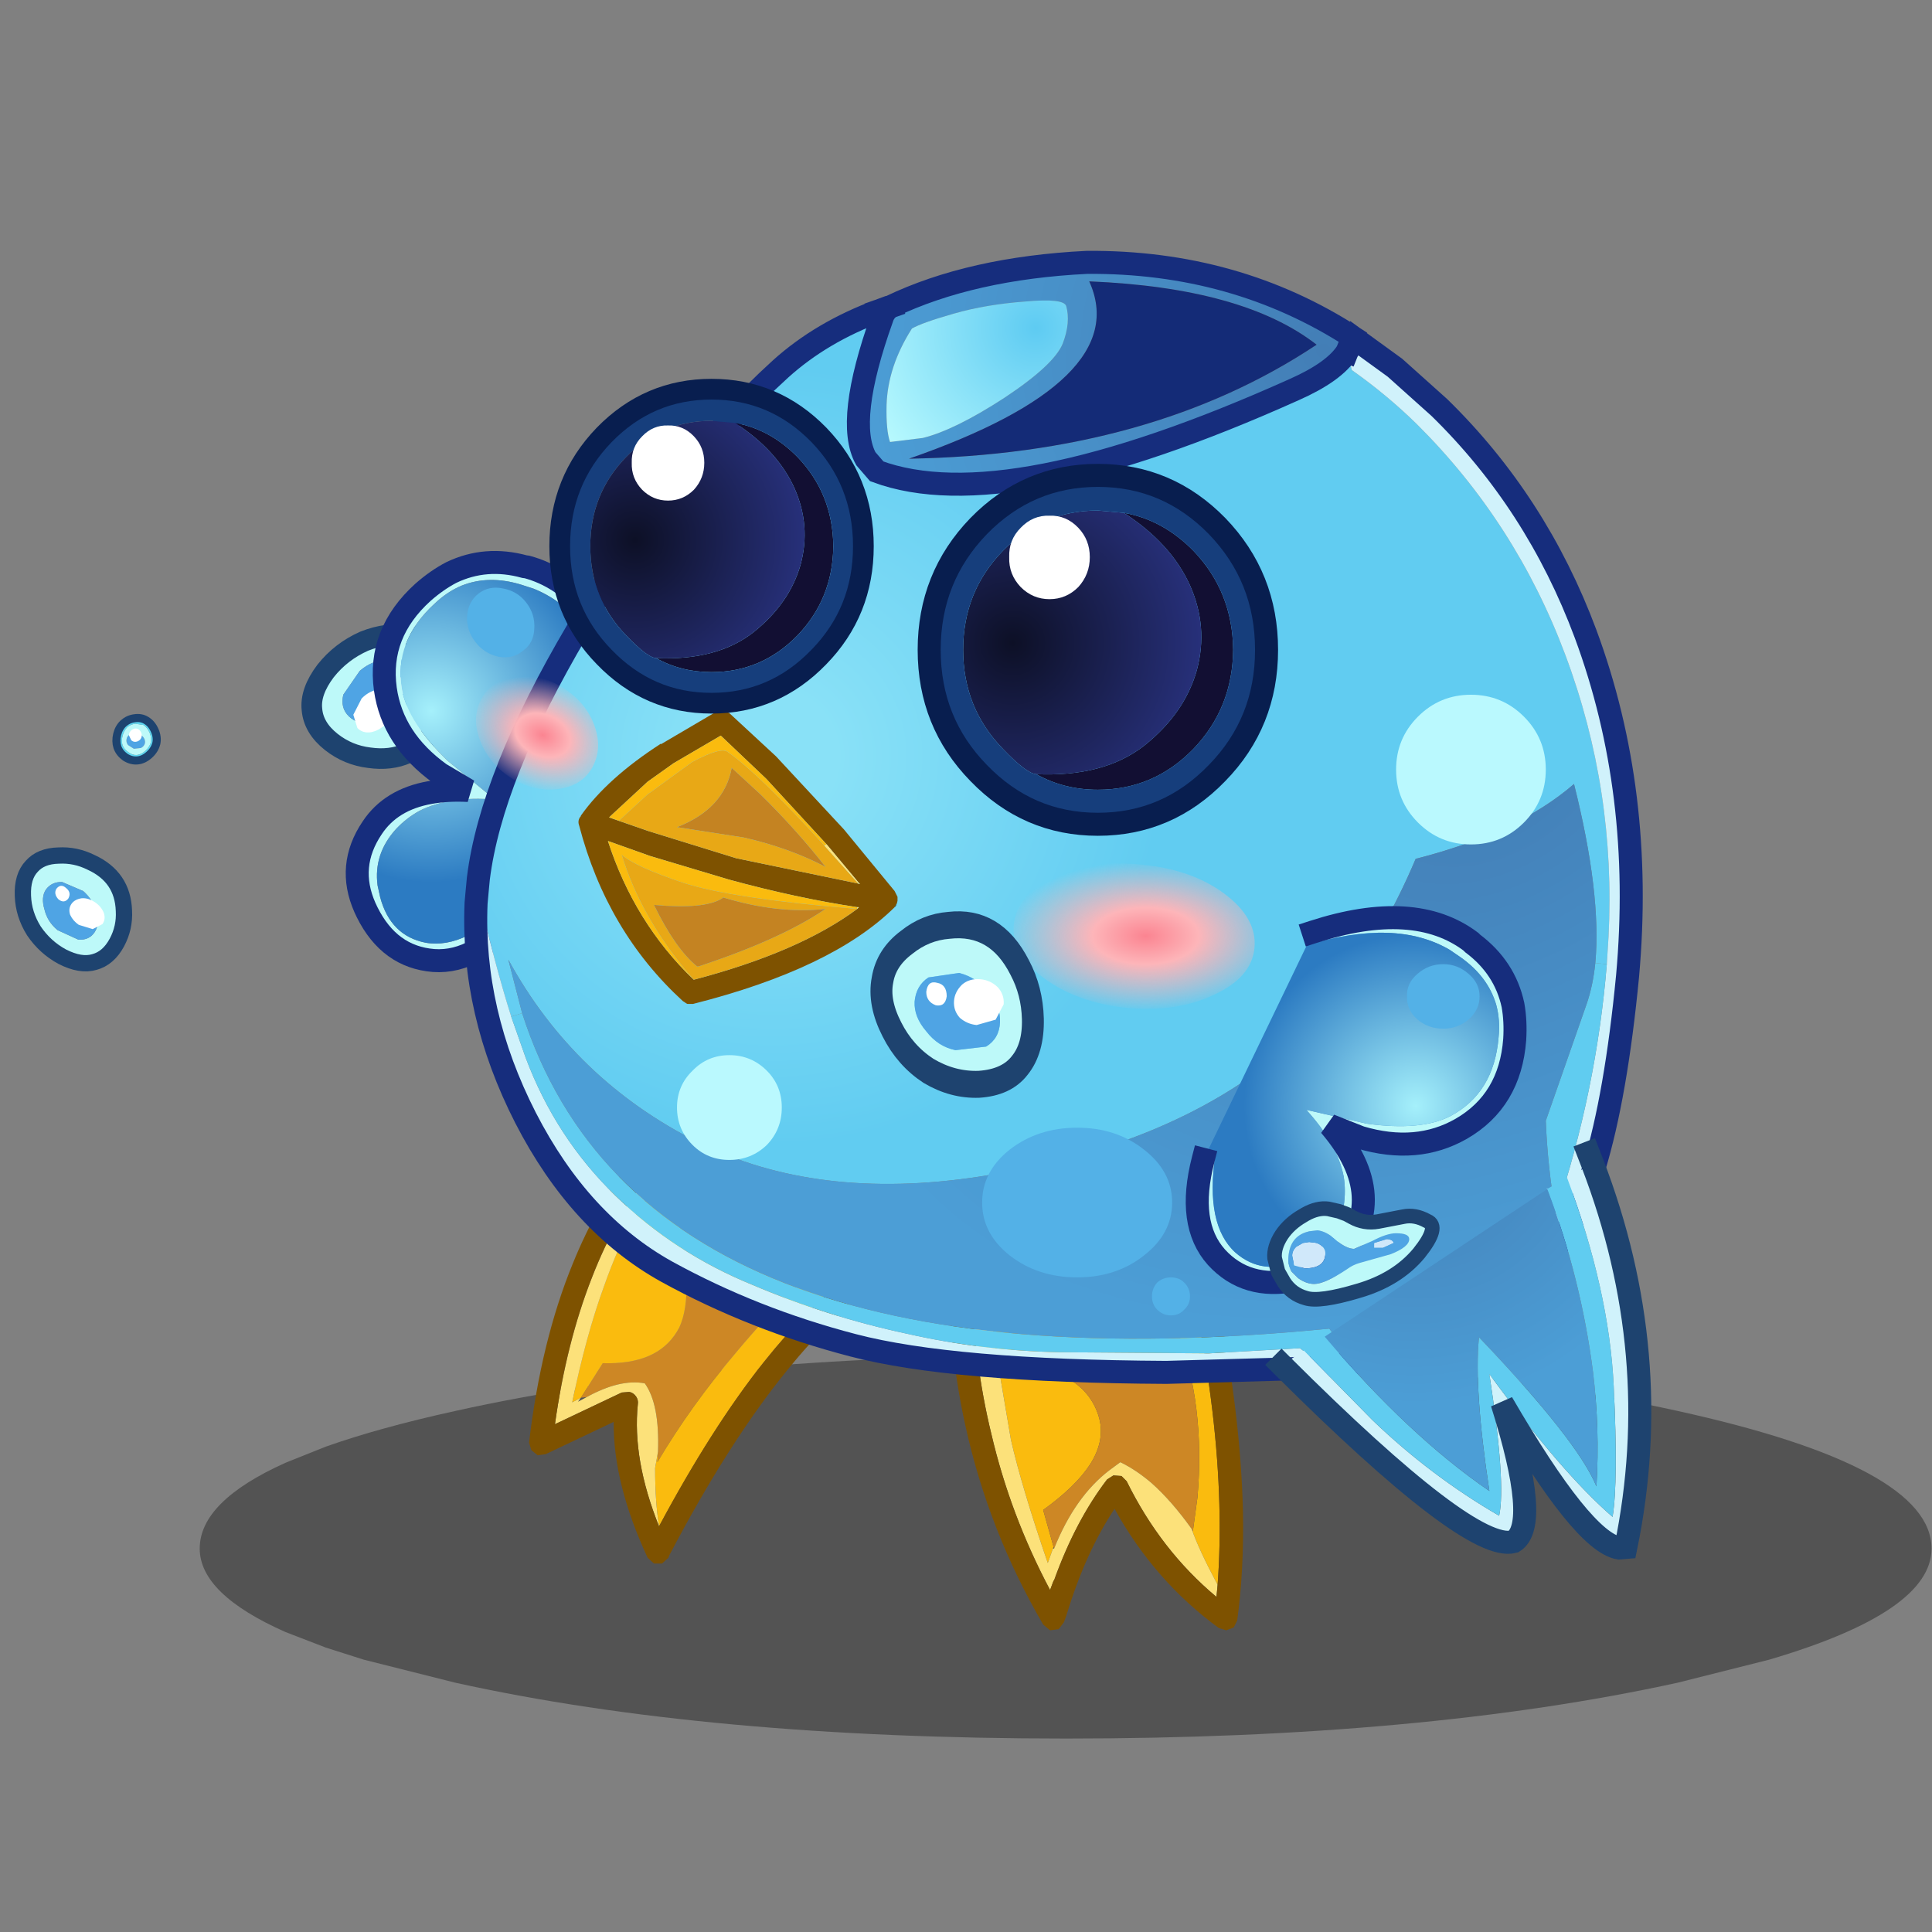 <svg xmlns:ffdec="https://www.free-decompiler.com/flash" xmlns:xlink="http://www.w3.org/1999/xlink" ffdec:objectType="frame" height="100" width="100" xmlns="http://www.w3.org/2000/svg"><rect width="100%" height="100%" fill="#808080" stroke="none"/><use ffdec:characterId="1" height="56" transform="scale(2.222 1.786)" width="45" xlink:href="#a"/><use ffdec:characterId="30" height="129.5" transform="matrix(.596 0 0 .596 -11.655 12.805)" width="187.3" xlink:href="#b"/><defs><g id="b" transform="translate(19.55 1.25)"><use ffdec:characterId="3" height="33.3" transform="translate(17.35 94.95)" width="150.4" xlink:href="#c"/><use ffdec:characterId="10" height="43.1" transform="translate(-19.55 23.1)" width="75.8" xlink:href="#d"/><use ffdec:characterId="12" height="34.3" transform="matrix(-.611 -.789 -.789 .611 63.761 44.19)" width="30.2" xlink:href="#e"/><use ffdec:characterId="14" height="32.4" transform="translate(82.4 86.5)" width="25.55" xlink:href="#f"/><use ffdec:characterId="16" height="36.75" transform="translate(45.95 76.35)" width="30.95" xlink:href="#g"/><use ffdec:characterId="21" height="99" transform="translate(39.7 -1.25)" width="103.25" xlink:href="#h"/><use ffdec:characterId="23" height="36.9" transform="translate(109.25 76.1)" width="34.45" xlink:href="#i"/><use ffdec:characterId="12" height="34.3" transform="translate(102.7 55.65)" width="30.2" xlink:href="#e"/><use ffdec:characterId="28" height="35.55" transform="translate(77.95 14.6)" width="34.95" xlink:href="#j"/><use ffdec:characterId="28" height="35.55" transform="matrix(.9 0 0 .9 46.14 7.51)" width="34.95" xlink:href="#j"/><use ffdec:characterId="29" height="43.45" transform="translate(59.1 53.45)" width="75.8" xlink:href="#k"/></g><g id="d" transform="translate(55.3 17.6)"><use ffdec:characterId="5" height="9.85" transform="matrix(-.469 0 0 .469 -21.653 -1.547)" width="9.5" xlink:href="#l"/><use ffdec:characterId="7" height="10.9" transform="matrix(-.768 .912 -.912 -.768 7.444 -4.55)" width="12.35" xlink:href="#m"/><use ffdec:characterId="7" height="10.9" transform="rotate(29.999 -30.81 -55.575) scale(.943)" width="12.35" xlink:href="#m"/></g><g id="z"><path d="M6.5 4.75q.15.6-.25 1.15l-1.1.7-1.3-.15q-.6-.3-.75-.9-.1-.55.3-1.1.4-.5 1.1-.7l1.3.15q.6.3.7.85" fill="#4fa4e4" fill-rule="evenodd" transform="translate(.1 .1)"/><path d="M6.5 4.75q-.1-.55-.7-.85l-1.3-.15q-.7.2-1.1.7-.4.55-.3 1.1.15.6.75.9l1.3.15 1.1-.7q.4-.55.25-1.15m.75 1.2q-.3.75-1.1 1.3-.75.55-1.55.5-.85-.1-1.6-.8-.75-.7-1-1.55-.15-.85.25-1.8.4-.9 1.1-1.4l1.55-.25q.9.15 1.5.65.6.65.85 1.6.25.95 0 1.75" fill="#bdf9f9" fill-rule="evenodd" transform="translate(.1 .1)"/><path d="M7.25 5.95q.25-.8 0-1.75T6.4 2.6q-.6-.5-1.5-.65l-1.55.25q-.7.5-1.1 1.4-.4.95-.25 1.8.25.85 1 1.55.75.7 1.6.8.8.05 1.55-.5.8-.55 1.1-1.3m1-2q.3 1.25-.05 2.35-.4 1.1-1.45 1.85-1.1.7-2.25.6-1.15-.1-2.2-1.05-1-.9-1.3-2.1-.25-1.15.3-2.4t1.55-1.85q.95-.6 2.2-.4 1.15.15 2.05.95.85.8 1.15 2.05" fill="#5ed7f1" fill-rule="evenodd" transform="translate(.1 .1)"/><path d="M8.35 4.05q.3 1.25-.05 2.35-.4 1.1-1.45 1.85-1.1.7-2.25.6-1.15-.1-2.2-1.05-1-.9-1.3-2.1-.25-1.15.3-2.4t1.55-1.85q.95-.6 2.2-.4Q6.3 1.2 7.2 2q.85.8 1.15 2.05z" fill="none" stroke="#1e436f" stroke-linecap="square" stroke-linejoin="round" stroke-width="1.5"/><path d="M3.7 4q.05-.5.4-.85.35-.35.85-.3.45.05.8.45.35.35.3.85l-.4.85q-.35.35-.85.3-.45-.05-.8-.4-.35-.4-.3-.9" fill="#fff" fill-rule="evenodd" transform="translate(.1 .1)"/></g><g id="A"><path d="M11.4 6.05q.05 1.65-.9 2.6-.9.95-2.8 1.05-1.8.05-3.45-.75-1.6-.85-2.5-2.3Q.8 5.15 1.1 3.9q.25-1.25 1.65-2.1 1.3-.85 2.9-.95 3.2-.3 4.85 2.35.85 1.3.9 2.85M6.35 3.5l-2.1.25Q3.4 4.2 3.3 5.1q-.05.85.8 1.65.8.85 2 1.05l2.1-.2q.9-.45.95-1.35.05-.9-.8-1.7-.8-.8-2-1.05" fill="#bdf9f9" fill-rule="evenodd" transform="translate(-.05 .2)"/><path d="M6.35 3.5q1.2.25 2 1.05.85.8.8 1.7-.05.9-.95 1.35l-2.1.2q-1.2-.2-2-1.05-.85-.8-.8-1.65.1-.9.95-1.35l2.1-.25" fill="#4fa4e4" fill-rule="evenodd" transform="translate(-.05 .2)"/><path d="M11.35 6.25q.05 1.65-.9 2.6-.9.95-2.8 1.05-1.8.05-3.45-.75-1.6-.85-2.5-2.3-.95-1.5-.65-2.75Q1.3 2.85 2.7 2q1.3-.85 2.9-.95 3.2-.3 4.85 2.35.85 1.3.9 2.85z" fill="none" stroke="#1e436f" stroke-linecap="square" stroke-linejoin="round" stroke-width="1.5"/><path d="M6 5.05q.05-.5.55-.9.5-.35 1.25-.3.7.05 1.2.45.45.4.4.95l-.55.85-1.3.3Q6.9 6.35 6.4 6q-.45-.4-.4-.95m-1.25.25q-.65-.2-.65-.75.1-.65.75-.5.65.1.65.75-.1.6-.75.5" fill="#fff" fill-rule="evenodd" transform="translate(-.05 .2)"/></g><g id="B"><path d="M3.15-12.7v-.1.1" fill="#b1eaf8" fill-rule="evenodd" transform="translate(15.1 17.15)"/><path d="M-3.75-14.6q8.8-2.85 13.7.85l.15.15q2.8 2.1 3.5 5.35.25 1.4.15 3-.4 5.3-4.65 7.75-3.85 2.2-8.75.75L-2.3 2.2q1.2 1.4 1.9 2.75Q1.2 8 .25 10.8q-1.25 3.8-5.1 4.75l-.45.1q-4.25.85-6.85-2-2.6-2.9-1.15-8.5l.3-.55.75.15q-.9 6.1 1.75 8.5 2.35 2.05 5.55.7l.95-.45q2.4-1.4 2.9-4.3.2-1.3 0-2.55-.55-2.85-3.25-5.8L.9 2.05q4.7.65 7.25-.65 3.8-2 4.2-6.85.15-1.5-.2-2.8-.7-2.45-3.1-4.15l-.95-.65q-4.7-2.75-12.4-.4l.55-1.15" fill="#bdf9f9" fill-rule="evenodd" transform="translate(15.1 17.15)"/><path d="M3.15-12.7v-.1.1m-7.45-.75q7.7-2.35 12.4.4l.95.65q2.4 1.7 3.1 4.15.35 1.3.2 2.8-.4 4.85-4.2 6.85Q5.6 2.7.9 2.05L-4.35.85q2.7 2.95 3.25 5.8.2 1.25 0 2.55-.5 2.9-2.9 4.3l-.95.45q-3.2 1.35-5.55-.7-2.65-2.4-1.75-8.5L-13 4.6l8.7-18.05" fill="url(#n)" fill-rule="evenodd" transform="translate(15.1 17.15)"/><path d="M1.8 22.3q-1.45 5.6 1.15 8.5 2.6 2.85 6.85 2l.45-.1q3.85-.95 5.1-4.75.95-2.8-.65-5.85-.7-1.35-1.9-2.75l2.65 1.05q4.9 1.45 8.75-.75 4.25-2.45 4.65-7.75.1-1.6-.15-3-.7-3.25-3.5-5.35l-.15-.15q-4.9-3.7-13.7-.85" fill="none" stroke="#162d7d" stroke-linecap="square" stroke-linejoin="miter-clip" stroke-miterlimit="3" stroke-width="2"/><path d="M7.55-11.8q1.25 0 2.2.85.95.8.95 1.95t-.95 2q-.95.8-2.2.8-1.3 0-2.25-.8-.95-.85-.9-2-.05-1.15.9-1.95.95-.85 2.25-.85" fill="#53b1e7" fill-rule="evenodd" transform="translate(15.1 17.15)"/></g><g id="C" fill-rule="evenodd"><path d="m8.35 7.4.1.2.4-2.95Q9.55-3.4 7.05-10L-7.8-11.8l.65 4.75Q-1-6.4.25-2.45.9-.4-.45 1.75q-1.25 1.95-4.1 4l.9 3.2-.05.15-.45 1.25Q-6.4 3.8-7.35-.35L-8.7-8.3l-.75-5.55 18.2 2.2q1.8 9.2 2 16.9.1 3.65-.15 7-1.65-3.1-2.25-4.85" fill="#fabb0e" transform="translate(12.75 16.15)"/><path d="m-3.65 8.95-.9-3.2q2.85-2.05 4.1-4Q.9-.4.25-2.45-1-6.4-7.15-7.05l-.65-4.75L7.05-10q2.5 6.6 1.8 14.65l-.4 2.95-.1-.2q-1.75-2.45-3.5-4-1.35-1.15-2.7-1.8l-.95.7q-3 2.3-4.8 6.8l-.05-.15" fill="#cd8725" transform="translate(12.75 16.15)"/><path d="M8.35 7.4q.6 1.75 2.25 4.85l-.1 1.05Q5.65 9.25 2.7 3.25l-.45-.45-.7-.05L1 3.1q-2.75 3.6-4.6 8.75l-.05.05-.3.8Q-7.4 6.2-9.05-.85-10.6-7.2-10.7-14l1.25.15.75 5.55 1.35 7.95q.95 4.15 3.2 10.7l.45-1.25h.1q1.8-4.5 4.8-6.8l.95-.7q1.35.65 2.7 1.8 1.75 1.55 3.5 4" fill="#fce17a" transform="translate(12.75 16.15)"/><path d="m9.7-13.6.55.3.3.5Q12.6-2.55 12.8 5.85q.1 5.1-.5 9.5l-.3.6-.65.25-.65-.2Q5.1 11.9 1.65 5.65-.85 9.4-2.5 14.8l-.1.3-.15.4-.45.6-.75.1-.6-.5Q-9.3 7.55-11.3-1.55q-1.45-6.55-1.45-13.6l.15-.5.45-.4.55-.1L9.7-13.6m.9 25.85q.25-3.35.15-7-.2-7.7-2-16.9l-18.2-2.2-1.25-.15q.1 6.8 1.65 13.15Q-7.4 6.2-3.95 12.7l.3-.8.05-.05Q-1.75 6.7 1 3.1l.55-.35.7.05.45.45q2.95 6 7.8 10.05l.1-1.05" fill="#7e5200" transform="translate(12.75 16.15)"/></g><g id="D" fill-rule="evenodd"><path d="M-4.25 8.65Q-4.1 4.5-5.4 2.7q-2.15-.4-5.05 1.2l-.5.05 1.9-3q4.7.15 6.45-2.75l.2-.35q1.4-3-.3-10.3 5.85 1.25 11.25 6Q5.3-3.3 2.55 0-1.4 4.65-4.3 9.55l.05-.9" fill="#cd8725" transform="translate(15.45 18.35)"/><path d="m-3.5-15.55 16.1 8.7Q8.8-4 4.9.9.4 6.6-4.15 15.1q-.35-2-.35-5.05l.25-1.4-.05.9Q-1.4 4.65 2.55 0q2.75-3.3 6-6.45-5.4-4.75-11.25-6 1.7 7.3.3 10.3l-.2.35Q-4.35 1.1-9.05.95l-1.9 3-.75.4q1.2-5.8 2.75-10.05 2.4-6.8 5.45-9.85" fill="#fabb0e" transform="translate(15.45 18.35)"/><path d="M-4.15 15.1v.05Q-6.5 9.3-6 4.5q.05-.35-.15-.65-.25-.35-.6-.4l-.65.05-5.8 2.75q1-7.1 3.2-12.7Q-7.85-12-4.5-16.1l1 .55Q-6.55-12.5-8.95-5.7-10.5-1.45-11.7 4.35l.75-.4-.25.35.75-.4q2.9-1.6 5.05-1.2 1.3 1.8 1.15 5.95l-.25 1.4q0 3.05.35 5.05" fill="#fce17a" transform="translate(15.45 18.35)"/><path d="m-3.5-15.55-1-.55Q-7.85-12-10-6.45q-2.2 5.6-3.2 12.7l5.8-2.75.65-.05q.35.05.6.4.2.3.15.65-.5 4.8 1.85 10.65v-.05Q.4 6.6 4.9.9 8.8-4 12.6-6.85l-16.1-8.7m-2.8-1.5.8-.95.6-.3.65.1L15-7.8l.45.5v.65l-.4.55Q11-3.45 6.9 1.65 1.9 7.8-3.25 17.6l-.1.25-.55.5h-.7l-.55-.5q-3-6.45-2.95-11.8l-5.9 2.8-.7.1-.55-.45-.2-.65Q-14.4-1-11.65-7.7-9.5-13-6.3-17.05" fill="#7e5200" transform="translate(15.45 18.35)"/></g><g id="h" transform="translate(51.75 49.5)"><use ffdec:characterId="17" height="99" transform="translate(-51.45 -49.5)" width="102.95" xlink:href="#o"/><use ffdec:characterId="19" ffdec:characterName="_fla.Timeline_11" height="12.65" transform="translate(-3.4 4)" width="20.9" xlink:href="#p"/><use ffdec:characterId="19" ffdec:characterName="_fla.Timeline_11" height="12.65" transform="matrix(.493 .212 -.287 .666 -48.145 -13.765)" width="20.9" xlink:href="#p"/><use ffdec:characterId="20" height="53.9" transform="translate(-41.2 -10.65)" width="84" xlink:href="#q"/></g><g id="o"><path d="m25.55-40.45.4 1.6q3.05 2.15 5.65 4.7 8.6 8.55 12.9 20.05 4.4 11.75 3.75 24.45l-.15 2.4-1-.1q.55-6-1.85-15.55-4.9 4.25-13.75 6.5-5.4 12.75-14.6 19.1-9.25 6.35-23.3 8.5-14.1 2.15-24.45-3-10.75-5.4-16.45-15.85l1.2 4.65-.95.3q-1.45-4.6-2.9-10.95H-50l.1-1.05q1.1-8.85 8.6-21.55 8.4-14.3 17.65-22.7 3.55-3.2 8.55-5.05l.25.65q-3.2 8.95-1.4 12.2l.95 1.1q11.2 4.15 36.25-7.1 3.5-1.55 4.6-3.3" fill="url(#r)" fill-rule="evenodd" transform="translate(51.45 49.5)"/><path d="m48.1 12.75.15-2.4q.65-12.7-3.75-24.45-4.3-11.5-12.9-20.05-2.6-2.55-5.65-4.7l-.4-1.6.5-1.25 3.65 2.65 3.85 3.45q8.45 8.25 12.7 19.65Q51.35-2.2 49.9 13.8q-1 10.35-2.9 16.6-1.05 3.35-2.35 5.55l-.55.85-.45-2.4q3.55-10.65 4.45-21.65M-50 6.35h.05q1.45 6.35 2.9 10.95l1.25 3.55q2.6 6.95 7.8 12 5.15 5 11.9 7.75 6.45 2.75 13.45 4.25 6.4 1.45 13.15 1.6l13.05.1 7.9-.45 2.05 1.6-3.05.2-10.6.3q-18.6-.1-27.2-2.35-8.65-2.25-16.2-6.4-7.55-4.2-12.25-13.35-4.7-9.2-4.3-18.65l.1-1.1" fill="#d0f2fb" fill-rule="evenodd" transform="translate(51.45 49.5)"/><path d="M25.55-40.45q-1.1 1.75-4.6 3.3Q-4.1-25.9-15.3-30.05l-.95-1.1q-1.8-3.25 1.4-12.2.2-.65.75-1 7-3.35 17.05-3.85 12.9-.1 23.1 6.5l-.5 1.25m-24.7-.7q.7-1.85.3-3.25-.2-.7-3.55-.4-3.4.25-6.2 1.05-2.8.8-3.65 1.3-2.1 3.3-2.2 6.65-.05 2.2.3 3.2l2.85-.35q2.8-.7 7.1-3.5Q.1-39.3.85-41.15m22.05.1Q16.55-46 3.15-46.55q3.9 8.6-15.65 15.4 21.05-.35 35.4-9.9" fill="url(#s)" fill-rule="evenodd" transform="translate(51.45 49.5)"/><path d="M.85-41.15Q.1-39.3-4.2-36.45q-4.3 2.8-7.1 3.5l-2.85.35q-.35-1-.3-3.2.1-3.35 2.2-6.65.85-.5 3.65-1.3t6.2-1.05q3.35-.3 3.55.4.4 1.4-.3 3.25" fill="url(#t)" fill-rule="evenodd" transform="translate(51.45 49.5)"/><path d="M22.9-41.05q-14.35 9.55-35.4 9.9 19.55-6.8 15.65-15.4 13.4.55 19.75 5.5" fill="#142b77" fill-rule="evenodd" transform="translate(51.45 49.5)"/><path d="m-47.05 17.3.95-.3Q-35.4 50.25 24 44.4l2.15 3-2.65.3-2.05-1.6-7.9.45-13.05-.1q-6.75-.15-13.15-1.6-7-1.5-13.45-4.25-6.75-2.75-11.9-7.75-5.2-5.05-7.8-12l-1.25-3.55m94.15-4.65 1 .1q-.9 11-4.45 21.65-.7-4.15-.85-8.05l3.55-10.15q.55-1.6.75-3.55" fill="#60ccf0" fill-rule="evenodd" transform="translate(51.45 49.5)"/><path d="m-46.1 17-1.2-4.65q5.7 10.45 16.45 15.85 10.35 5.15 24.45 3 14.05-2.15 23.3-8.5 9.2-6.35 14.6-19.1 8.85-2.25 13.75-6.5 2.4 9.55 1.85 15.55-.2 1.95-.75 3.55L42.8 26.35q.15 3.9.85 8.05l.45 2.4-.65.9q-3.5 4.9-8.8 7.5-2.9 1.45-8.5 2.2l-2.15-3Q-35.4 50.25-46.1 17" fill="url(#u)" fill-rule="evenodd" transform="translate(51.45 49.5)"/><path d="m-14.85-43.35-.25-.65 1-.35q-.55.35-.75 1" fill="#b1eaf8" fill-rule="evenodd" transform="translate(51.45 49.5)"/><path d="M77 9.05q-1.1 1.75-4.6 3.3-25.05 11.25-36.25 7.1l-.95-1.1q-1.8-3.25 1.4-12.2.2-.65.75-1 7-3.35 17.05-3.85 12.9-.1 23.1 6.5L77 9.05M36.35 5.5q-5 1.85-8.55 5.05-9.25 8.4-17.65 22.7-7.5 12.7-8.6 21.55l-.1 1.05-.1 1.1q-.4 9.45 4.3 18.65 4.7 9.15 12.25 13.35 7.55 4.15 16.2 6.4 8.6 2.25 27.2 2.35l10.6-.3 3.05-.2 2.65-.3q5.6-.75 8.5-2.2 5.3-2.6 8.8-7.5l.65-.9.55-.85q1.3-2.2 2.35-5.55 1.9-6.25 2.9-16.6 1.45-16-3.65-29.75Q93.45 22.15 85 13.9l-3.85-3.45L77.5 7.8M36.35 5.5l1-.35" fill="none" stroke="#162d7d" stroke-linecap="square" stroke-linejoin="miter-clip" stroke-miterlimit="3" stroke-width="2"/></g><g id="q" fill-rule="evenodd"><path d="M-13.8 7.85q-5.4 5.3-17.45 8.35h-.5l-.1-.05-.3-.2q-6.6-6.05-9-15.25-.15-.4.1-.75L-41-.1v-.05q2.3-3.25 6.95-6.25v.05l4.85-2.85.6-.1.5.25 4.05 3.75 5.9 6.35 4.4 5.35.25.5v.35l-.05.2-.25.4m-5.85-5.5-5.25-5.7-3.95-3.75-4.1 2.4-2.25 1.6-3.35 3.1.85.3 2.6.9 7.6 2.35 10.6 2.2.15.05-.1-.1-2.8-3.35m2.65 5.6.15-.15H-17q-5.3-.8-11.15-2.4L-35 3.35l-3.65-1.3q2.3 7.1 7.45 12.05 9.15-2.4 14.2-6.15" fill="#7e5200" transform="translate(41.2 10.65)"/><path d="m-13.8 7.85.25-.4-.1.25-.05.05-.1.1m-20.25-14.2v-.05.05" fill="#2c2c0a" transform="translate(41.2 10.65)"/><path d="m-37.7.3-.85-.3 3.35-3.1 2.25-1.6 4.1-2.4 3.95 3.75 5.25 5.7-.2.1q-5.65-6.2-8.35-8.1-.55-.55-3.15.85L-35.2-2-37.7.3M-17 7.8v.15q-10.85-.9-15.05-2.25-4.2-1.4-5.4-2.45 1.7 5.6 6.25 10.85-5.15-4.95-7.45-12.05l3.65 1.3 6.85 2.05Q-22.3 7-17 7.8" fill="#fabb0e" transform="translate(41.2 10.65)"/><path d="m-37.7.3 2.5-2.3 3.85-2.8q2.6-1.4 3.15-.85 2.7 1.9 8.35 8.1l2.95 3.3-10.6-2.2-7.6-2.35-2.6-.9m9.8-4.6q-.65 3.55-4.75 5.15l5.8.9q3.95.9 7.1 2.55Q-22.3 1.05-25.4-2l-2.5-2.3m-3.3 18.4q-4.55-5.25-6.25-10.85 1.2 1.05 5.4 2.45 4.2 1.35 15.05 2.25-5.05 3.75-14.2 6.15m2.55-7.15-.1.1q-1.55.95-5.9.55 1.85 3.8 3.75 5.35h.1q7.15-2.35 11.05-5-4.15.45-8.9-1" fill="#e8a816" transform="translate(41.2 10.65)"/><path d="m-27.9-4.3 2.5 2.3q3.1 3.05 5.65 6.3-3.15-1.65-7.1-2.55l-5.8-.9q4.1-1.6 4.75-5.15m-.75 11.25q4.75 1.45 8.9 1-3.9 2.65-11.05 5h-.1q-1.9-1.55-3.75-5.35 4.35.4 5.9-.55l.1-.1" fill="#c48322" transform="translate(41.2 10.65)"/><path d="m-19.85 2.45.2-.1 2.8 3.35.1.1-.15-.05-2.95-3.3m2.85 5.5V7.8h.15l-.15.15" fill="#fce17a" transform="translate(41.2 10.65)"/><path d="M31.7-8.75q1.9-1.9 4.6-1.9 2.7 0 4.6 1.9 1.9 1.9 1.9 4.6 0 2.7-1.9 4.6-1.9 1.9-4.6 1.9-2.7 0-4.6-1.9-1.9-1.9-1.9-4.6 0-2.7 1.9-4.6m-59.8 29.4q1.9 0 3.25 1.35 1.3 1.3 1.3 3.2 0 1.9-1.3 3.25-1.35 1.3-3.25 1.3t-3.2-1.3q-1.35-1.35-1.35-3.25t1.35-3.2q1.3-1.35 3.2-1.35" fill="#baf9fe" transform="translate(41.2 10.65)"/><path d="M28.2 17q.8.8.8 1.95t-.8 1.95q-.8.8-1.95.8t-1.95-.8q-.8-.8-.8-1.95t.8-1.95q.8-.8 1.95-.8t1.95.8M7.9 28.85q2.45 1.9 2.45 4.6 0 2.7-2.45 4.6-2.4 1.9-5.8 1.9t-5.85-1.9q-2.4-1.9-2.4-4.6 0-2.7 2.4-4.6 2.45-1.9 5.85-1.9 3.4 0 5.8 1.9m.7 12.75q0-.7.45-1.2.5-.45 1.2-.45t1.15.45q.5.5.5 1.2t-.5 1.15q-.45.5-1.15.5t-1.2-.5q-.45-.45-.45-1.15" fill="#53b1e7" transform="translate(41.2 10.65)"/></g><g id="F"><path d="m11.1-17.15.35.9Q17.8.3 14.35 17.1l-.6.05Q10.6 16.6 3.6 4.55q3.35 10.6 1 12.05-3.75 1-20.1-15.3l-.05-.05h.05L-13.6 0l5.95 6.05q5.05 4.85 11 8.3.6-2.8-.85-12.3 6.3 8.6 10.7 12.4.5-3.05.1-11.35-.4-8.35-4.05-18.1l1.7-.95.15-1.2m-3.55 3.2-.05-.1v-.05l.05.05v.1" fill="#d0f2fb" fill-rule="evenodd" transform="translate(17.6 18.45)"/><path d="m-13.6 0 1.8-1.2q7.35 8.65 14.3 13.4-1.35-8.9-.9-13.35Q10.15 7.8 11.8 11.8q.3-5-.3-9.95-1.05-8.15-3.95-15.8v-.1l1.7-.95Q12.9-5.25 13.3 3.1q.4 8.3-.1 11.35-4.4-3.8-10.7-12.4 1.45 9.5.85 12.3-5.95-3.45-11-8.3L-13.6 0" fill="#60ccf0" fill-rule="evenodd" transform="translate(17.6 18.45)"/><path d="M-11.8-1.2 7.5-14l.05.05q2.9 7.65 3.95 15.8.6 4.95.3 9.95-1.65-4-10.2-12.95-.45 4.45.9 13.35-6.95-4.75-14.3-13.4" fill="url(#v)" fill-rule="evenodd" transform="translate(17.6 18.45)"/><path d="m28.7 1.3.35.9q6.35 16.55 2.9 33.35l-.6.05Q28.2 35.05 21.2 23q3.35 10.6 1 12.05-3.75 1-20.1-15.3l-.05-.05" fill="none" stroke="#1e436f" stroke-linecap="square" stroke-linejoin="miter-clip" stroke-miterlimit="3" stroke-width="2"/></g><g id="G"><path d="M-5.35 10.8q5.9.25 9.4-2.5 3.5-2.8 4.55-6.55Q9.6-2 8-5.6q-1.65-3.65-5.75-6.3 3.4.6 6.05 3.3 3.4 3.55 3.45 8.6-.05 5.05-3.45 8.6-3.45 3.55-8.3 3.55-2.95 0-5.35-1.35" fill="#120f33" fill-rule="evenodd" transform="translate(15.95 16.45)"/><path d="M-5.35 10.8q-.85-.05-2.9-2.2Q-11.7 5.05-11.7 0t3.45-8.6q3.4-3.5 8.25-3.5l2.25.2Q6.35-9.25 8-5.6q1.6 3.6.6 7.35Q7.55 5.5 4.05 8.3q-3.5 2.75-9.4 2.5" fill="url(#w)" fill-rule="evenodd" transform="translate(15.95 16.45)"/><path d="M2.25-11.9 0-12.1q-4.85 0-8.25 3.5Q-11.7-5.05-11.7 0t3.45 8.6q2.05 2.15 2.9 2.2 2.4 1.35 5.35 1.35 4.85 0 8.3-3.55 3.4-3.55 3.45-8.6-.05-5.05-3.45-8.6-2.65-2.7-6.05-3.3m8.1 1.15Q14.65-6.3 14.65 0t-4.3 10.7Q6.05 15.15 0 15.15t-10.35-4.45q-4.3-4.4-4.3-10.7 0-6.3 4.3-10.75 4.3-4.4 10.35-4.4t10.35 4.4" fill="#163e7c" fill-rule="evenodd" transform="translate(15.95 16.45)"/><path d="M26.3 5.7q4.3 4.45 4.3 10.75t-4.3 10.7Q22 31.6 15.95 31.6T5.6 27.15q-4.3-4.4-4.3-10.7 0-6.3 4.3-10.75 4.3-4.4 10.35-4.4T26.3 5.7z" fill="none" stroke="#081e4f" stroke-linecap="square" stroke-linejoin="miter-clip" stroke-miterlimit="3" stroke-width="2"/><path d="M-.7-8.05q0 1.5-1 2.6Q-2.75-4.4-4.2-4.4t-2.5-1.05q-1.05-1.1-1-2.6-.05-1.5 1-2.55 1.05-1.1 2.5-1.05 1.45-.05 2.5 1.05 1 1.05 1 2.55" fill="#fff" fill-rule="evenodd" transform="translate(15.95 16.45)"/></g><g id="k" transform="translate(55.3 17.75)"><use ffdec:characterId="7" height="10.9" transform="matrix(1.268 0 0 1.56 -39.087 -15.212)" width="12.35" xlink:href="#m"/><use ffdec:characterId="9" height="11.3" transform="translate(-4.547 10.16) scale(.847)" width="18.15" xlink:href="#x"/></g><g id="H"><path d="m2 5.8-.2-1q0-.5.4-.9l.7-.4.65-.1.35.05q.45 0 .8.25.5.35.5.85 0 1.55-2.1 1.55L2 5.8M10.2 4v-.5l1.3-.4q.65.05.7.4l-1.1.5h-.9" fill="#d0e8fa" fill-rule="evenodd" transform="translate(1 1.05)"/><path d="M12.45 2.5q1.35 0 1.35.6 0 .8-1.9 1.55l-3.2.9q-.7.2-1.3.65-2.25 1.5-3.35 1.5-.8 0-1.65-.6l-.65-.65q-.35-.5-.35-1.1Q1.4 3 3.2 2.4l.35-.1.85-.1q.9.1 1.85.95l.35.3q.9.65 1.55.65L10 3.3q1.5-.8 2.45-.8M10.2 4h.9l1.1-.5q-.05-.35-.7-.4l-1.3.4V4M2 5.8l1.1.3q2.1 0 2.1-1.55 0-.5-.5-.85-.35-.25-.8-.25l-.35-.05-.65.1-.7.4q-.4.4-.4.9l.2 1" fill="#4fa4e4" fill-rule="evenodd" transform="translate(1 1.05)"/><path d="m10.6 1.3 2.6-.5q1.2-.25 2.45.45 1.35.55-.85 3.3-2.25 2.7-6.2 3.85-4 1.2-5.4.75Q1.75 8.75.95 7.5l-.6-1.05L0 5.05q-.1-1.1.7-2.35.8-1.2 2.2-2l.25-.15Q4.4-.15 5.5 0l1.1.25.8.3.55.3q1.25.7 2.65.45m1.85 1.2q-.95 0-2.45.8l-1.85.8q-.65 0-1.55-.65l-.35-.3Q5.3 2.3 4.4 2.2l-.85.1-.35.1Q1.4 3 1.4 5.35q0 .6.35 1.1l.65.65q.85.6 1.65.6 1.1 0 3.35-1.5.6-.45 1.3-.65l3.2-.9q1.9-.75 1.9-1.55 0-.6-1.35-.6" fill="#bdf9f9" fill-rule="evenodd" transform="translate(1 1.05)"/><path d="M11.6 2.35q-1.4.25-2.65-.45l-.55-.3-.8-.3-1.1-.25Q5.4.9 4.15 1.6l-.25.15q-1.4.8-2.2 2Q.9 5 1 6.1l.35 1.4.6 1.05q.8 1.25 2.25 1.65 1.4.45 5.4-.75 3.95-1.15 6.2-3.85 2.2-2.75.85-3.3-1.25-.7-2.45-.45l-2.6.5z" fill="none" stroke="#1e436f" stroke-linecap="square" stroke-linejoin="round" stroke-width="1.5"/></g><use ffdec:characterId="2" height="33.3" width="150.4" xlink:href="#y" id="c"/><use ffdec:characterId="4" height="9.85" width="9.5" xlink:href="#z" id="l"/><use ffdec:characterId="6" height="10.9" width="12.35" xlink:href="#A" id="m"/><use ffdec:characterId="11" height="34.3" width="30.2" xlink:href="#B" id="e"/><use ffdec:characterId="13" height="32.4" width="25.55" xlink:href="#C" id="f"/><use ffdec:characterId="15" height="36.75" width="30.95" xlink:href="#D" id="g"/><use ffdec:characterId="18" height="12.65" width="20.9" xlink:href="#E" id="p"/><use ffdec:characterId="22" height="36.9" width="34.45" xlink:href="#F" id="i"/><use ffdec:characterId="24" height="32.9" transform="translate(1.45 2.65)" width="31.9" xlink:href="#G" id="j"/><use ffdec:characterId="8" height="11.3" width="18.15" xlink:href="#H" id="x"/><radialGradient cx="0" cy="0" gradientTransform="translate(5.15 .5) scale(.025)" gradientUnits="userSpaceOnUse" id="n" r="819.2" spreadMethod="pad"><stop offset="0" stop-color="#a5f0fb"/><stop offset=".729" stop-color="#2c7bc2"/></radialGradient><radialGradient cx="0" cy="0" fx="-9.6" fy="0" gradientTransform="translate(-24.05 -5.3) scale(.056)" gradientUnits="userSpaceOnUse" id="r" r="819.2" spreadMethod="pad"><stop offset=".125" stop-color="#89e1f7"/><stop offset=".737" stop-color="#61ccf1"/></radialGradient><radialGradient cx="0" cy="0" gradientTransform="translate(23.5 -40.5) scale(.05)" gradientUnits="userSpaceOnUse" id="s" r="819.2" spreadMethod="pad"><stop offset="0" stop-color="#437eb6"/><stop offset="1" stop-color="#4c9ed6"/></radialGradient><radialGradient cx="0" cy="0" gradientTransform="translate(-1.5 -42.5) scale(.02)" gradientUnits="userSpaceOnUse" id="t" r="819.2" spreadMethod="pad"><stop offset="0" stop-color="#5ecbf2"/><stop offset="1" stop-color="#b9fafe"/></radialGradient><radialGradient cx="0" cy="0" gradientTransform="matrix(.066 -.038 .026 .045 38 -4)" gradientUnits="userSpaceOnUse" id="u" r="819.2" spreadMethod="pad"><stop offset="0" stop-color="#437eb6"/><stop offset="1" stop-color="#4c9ed6"/></radialGradient><radialGradient cx="0" cy="0" gradientTransform="matrix(.015 0 0 .008 1 0)" gradientUnits="userSpaceOnUse" id="I" r="819.2" spreadMethod="pad"><stop offset="0" stop-color="#fb8491"/><stop offset=".376" stop-color="#fdb5b9"/><stop offset="1" stop-color="#fcb5b7" stop-opacity="0"/></radialGradient><radialGradient cx="0" cy="0" gradientTransform="translate(-4 -19) scale(.029)" gradientUnits="userSpaceOnUse" id="v" r="819.2" spreadMethod="pad"><stop offset="0" stop-color="#437eb6"/><stop offset="1" stop-color="#4c9ed6"/></radialGradient><radialGradient cx="0" cy="0" gradientTransform="matrix(.02 0 0 .02 -7.4 -.6)" gradientUnits="userSpaceOnUse" id="w" r="819.2" spreadMethod="pad"><stop offset="0" stop-color="#0d1026"/><stop offset="1" stop-color="#27307a"/></radialGradient><path d="M45 0v56H0V0h45" fill="#010101" fill-opacity="0" fill-rule="evenodd" id="a"/><path d="M.05-16.65q31.15 0 53.1 4.85Q75.2-6.95 75.2.15q0 5.5-14.1 9.65l-7.95 2Q31 16.65.05 16.65q-31.1 0-53.05-4.85l-7.95-2-3.3-1.05-3.5-1.35Q-75.2 4.1-75.2.15q0-4.1 7.45-7.45l3.5-1.4q4.65-1.65 11.25-3.1 21.8-4.85 53.05-4.85" fill-opacity=".353" fill-rule="evenodd" transform="translate(75.2 16.65)" id="y"/><path d="M7.8-3.7q2.9 2.15 2.65 4.75-.25 2.55-3.5 4.05Q3.7 6.65-.6 6.25q-4.35-.45-7.25-2.6-2.85-2.1-2.6-4.65.25-2.6 3.5-4.15Q-3.7-6.65.6-6.2q4.35.4 7.2 2.5" fill="url(#I)" fill-rule="evenodd" transform="translate(10.45 6.3)" id="E"/></defs></svg>